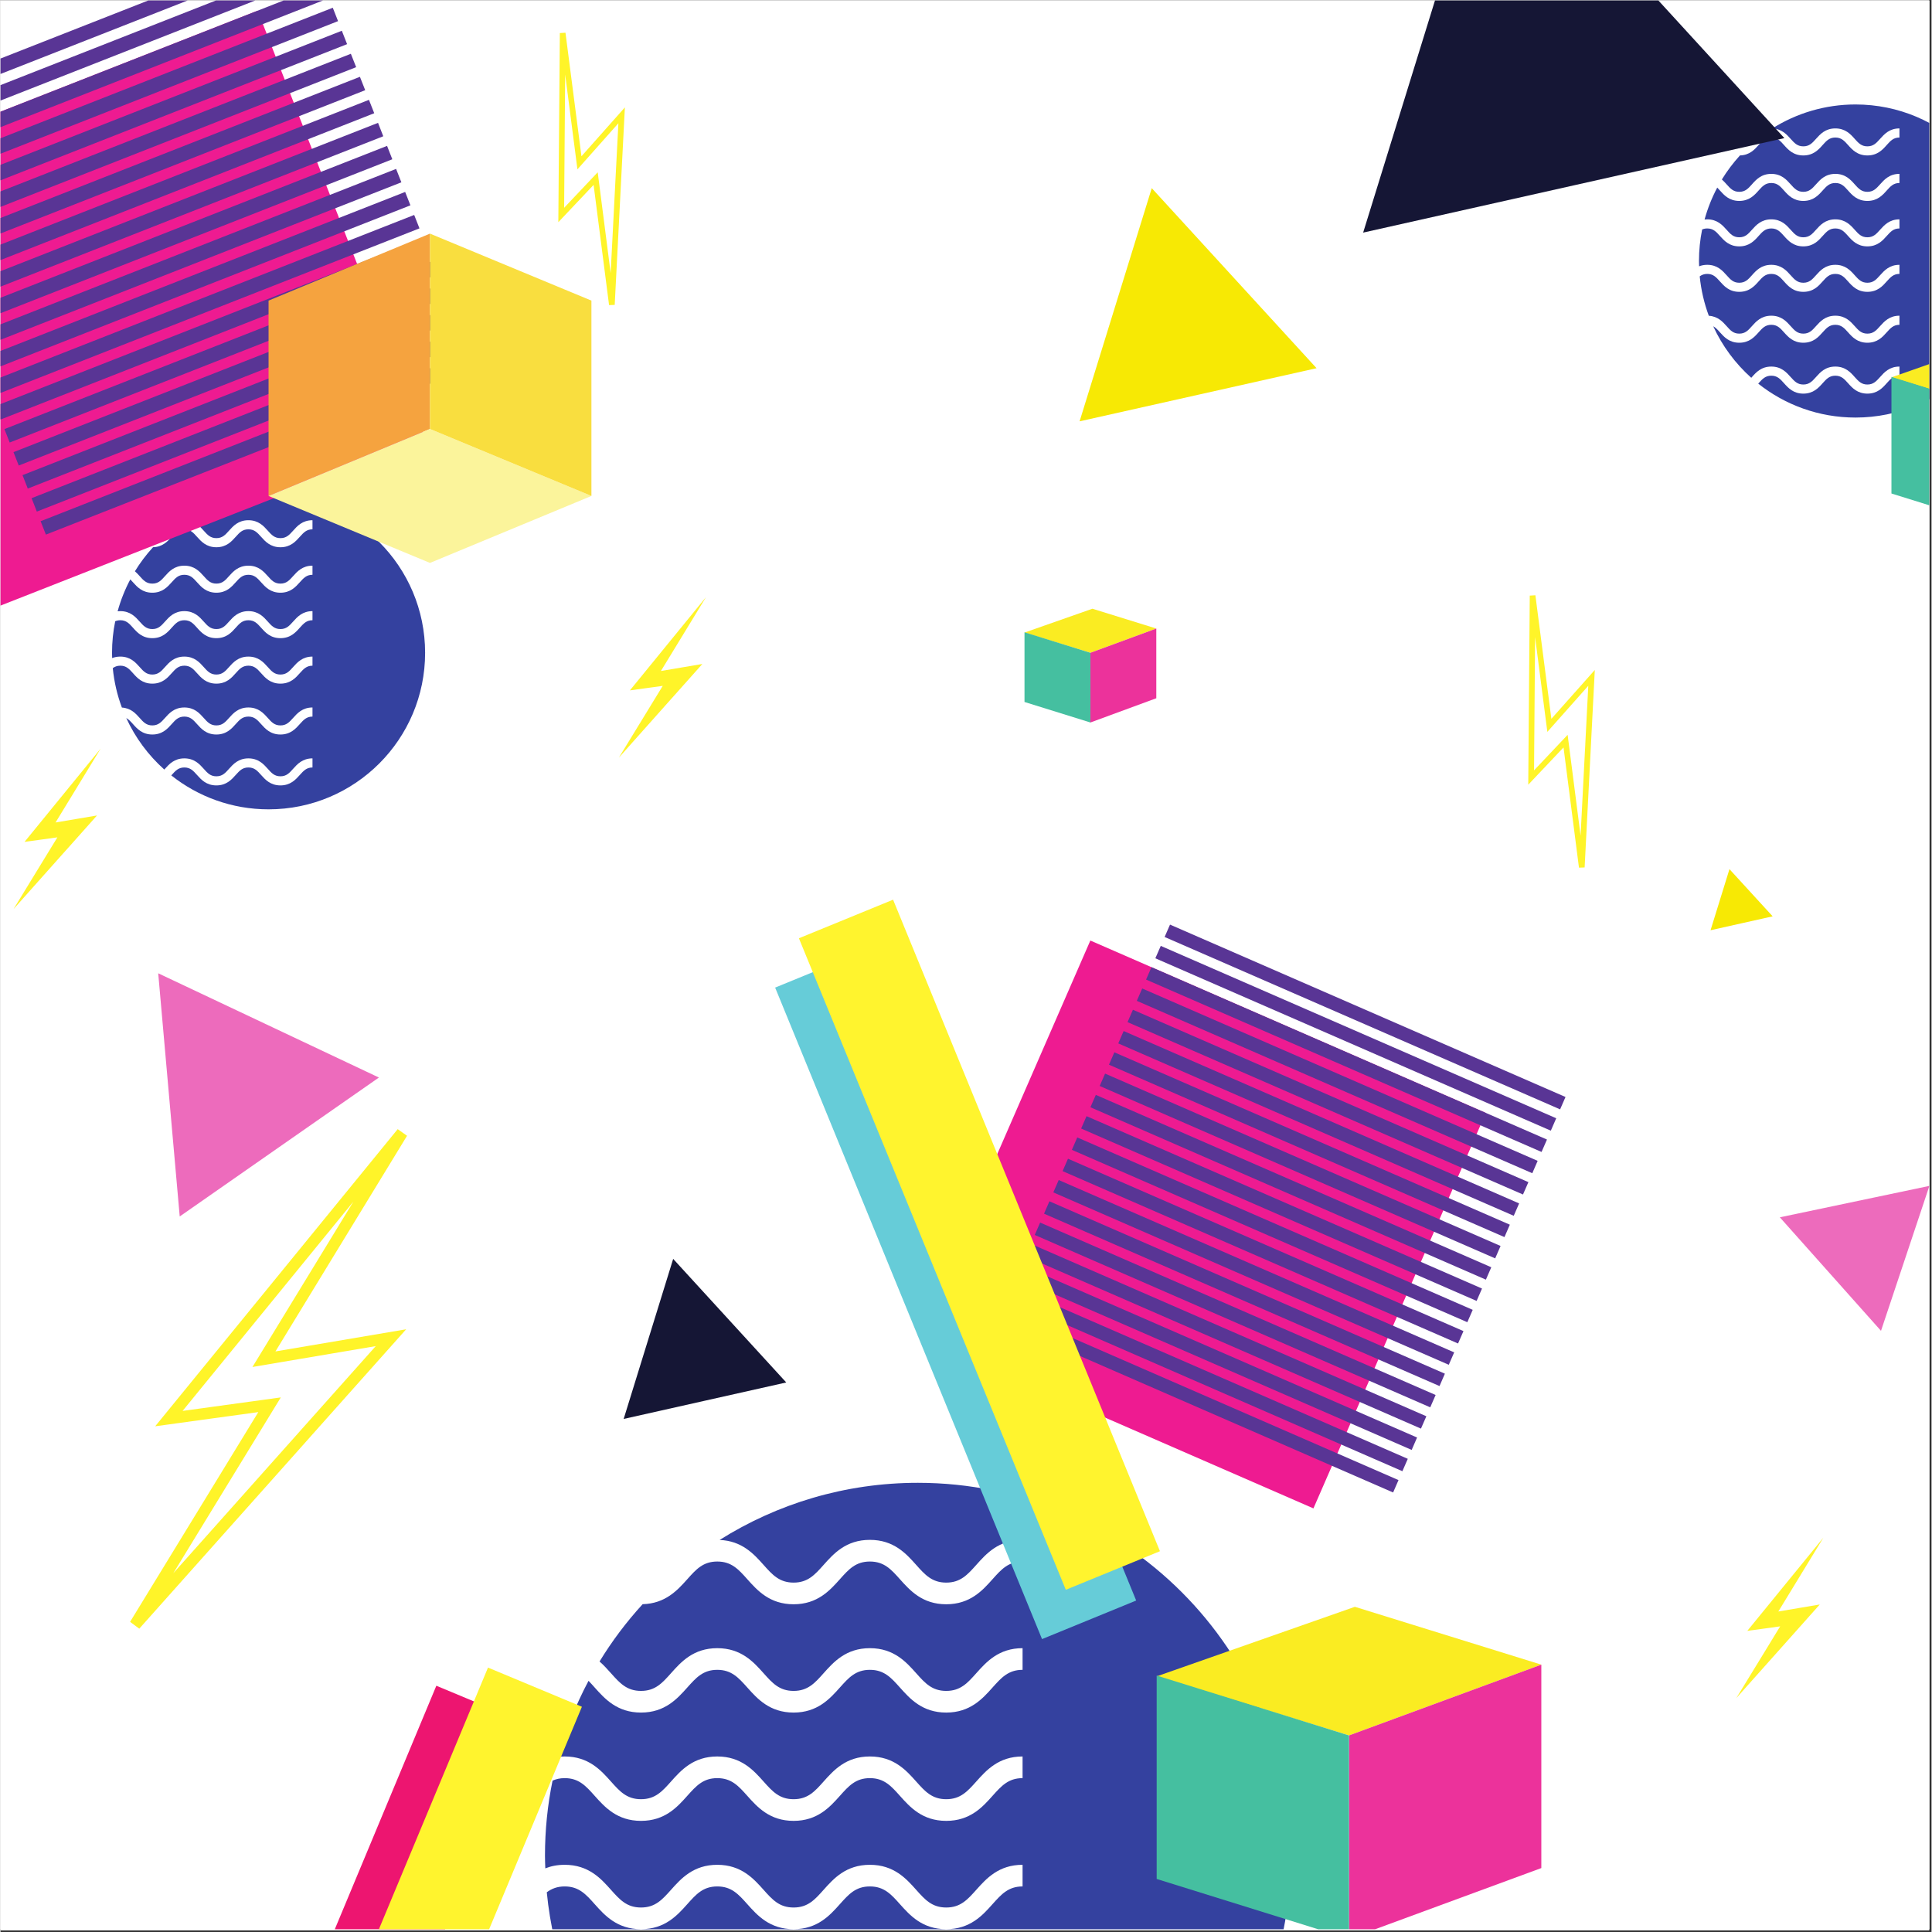 <svg xmlns="http://www.w3.org/2000/svg" xmlns:xlink="http://www.w3.org/1999/xlink" width="1133" zoomAndPan="magnify" viewBox="0 0 850.08 850.5" height="1133" preserveAspectRatio="xMidYMid meet" version="1.0"><rect x="0" y="0" width="850.08" height="850.5" fill="#333333" stroke="none"/><defs><clipPath id="id1"><path d="M 0 0.211 L 849.082 0.211 L 849.082 849.789 L 0 849.789 Z M 0 0.211 " clip-rule="nonzero"/></clipPath><clipPath id="id2"><path d="M 0 0.211 L 849.082 0.211 L 849.082 849.289 L 0 849.289 Z M 0 0.211 " clip-rule="nonzero"/></clipPath><clipPath id="id3"><path d="M 239 652 L 569 652 L 569 849.289 L 239 849.289 Z M 239 652 " clip-rule="nonzero"/></clipPath><clipPath id="id4"><path d="M 747 45 L 849.082 45 L 849.082 184 L 747 184 Z M 747 45 " clip-rule="nonzero"/></clipPath><clipPath id="id5"><path d="M 593 732 L 679 732 L 679 849.289 L 593 849.289 Z M 593 732 " clip-rule="nonzero"/></clipPath><clipPath id="id6"><path d="M 508 737 L 594 737 L 594 849.289 L 508 849.289 Z M 508 737 " clip-rule="nonzero"/></clipPath><clipPath id="id7"><path d="M 832 148 L 849.082 148 L 849.082 182 L 832 182 Z M 832 148 " clip-rule="nonzero"/></clipPath><clipPath id="id8"><path d="M 832 165 L 849.082 165 L 849.082 233 L 832 233 Z M 832 165 " clip-rule="nonzero"/></clipPath><clipPath id="id9"><path d="M 0 0.211 L 83 0.211 L 83 33 L 0 33 Z M 0 0.211 " clip-rule="nonzero"/></clipPath><clipPath id="id10"><path d="M 0 0.211 L 113 0.211 L 113 45 L 0 45 Z M 0 0.211 " clip-rule="nonzero"/></clipPath><clipPath id="id11"><path d="M 0 0.211 L 142 0.211 L 142 56 L 0 56 Z M 0 0.211 " clip-rule="nonzero"/></clipPath><clipPath id="id12"><path d="M 72 742 L 234 742 L 234 849.289 L 72 849.289 Z M 72 742 " clip-rule="nonzero"/></clipPath><clipPath id="id13"><path d="M 95 734 L 256 734 L 256 849.289 L 95 849.289 Z M 95 734 " clip-rule="nonzero"/></clipPath><clipPath id="id14"><path d="M 783 522 L 849.082 522 L 849.082 586 L 783 586 Z M 783 522 " clip-rule="nonzero"/></clipPath><clipPath id="id15"><path d="M 599 0.211 L 786 0.211 L 786 103 L 599 103 Z M 599 0.211 " clip-rule="nonzero"/></clipPath></defs><g clip-path="url(#id1)"><path fill="#ffffff" d="M 0 0.211 L 849.082 0.211 L 849.082 856.777 L 0 856.777 Z M 0 0.211 " fill-opacity="1" fill-rule="nonzero"/></g><g clip-path="url(#id2)"><path fill="#ffffff" d="M 0 0.211 L 849.082 0.211 L 849.082 849.289 L 0 849.289 Z M 0 0.211 " fill-opacity="1" fill-rule="nonzero"/><path fill="#ffffff" d="M 0 0.211 L 849.082 0.211 L 849.082 849.289 L 0 849.289 Z M 0 0.211 " fill-opacity="1" fill-rule="nonzero"/></g><g clip-path="url(#id3)"><path fill="#34419f" d="M 403.871 652.762 C 371.781 652.762 341.871 662 316.578 677.914 C 326.438 678.301 331.68 684.137 335.906 688.875 C 339.801 693.238 342.879 696.691 349.148 696.691 C 355.41 696.691 358.488 693.238 362.375 688.875 C 366.758 683.969 372.195 677.875 382.73 677.875 C 393.266 677.875 398.715 683.969 403.09 688.875 C 406.984 693.238 410.07 696.691 416.332 696.691 C 422.605 696.691 425.68 693.238 429.586 688.875 C 433.961 683.969 439.41 677.875 449.945 677.875 L 449.945 687.41 C 443.684 687.41 440.598 690.855 436.691 695.227 C 432.328 700.121 426.867 706.227 416.332 706.227 C 405.797 706.227 400.359 700.121 395.977 695.227 C 392.078 690.855 388.992 687.41 382.73 687.41 C 376.469 687.41 373.395 690.855 369.496 695.227 C 365.113 700.121 359.676 706.227 349.148 706.227 C 338.617 706.227 333.164 700.121 328.793 695.227 C 324.895 690.855 321.82 687.41 315.547 687.41 C 309.289 687.41 306.223 690.855 302.324 695.227 C 298.039 700.004 292.738 705.918 282.688 706.195 C 275.586 713.949 269.227 722.398 263.719 731.418 C 265.617 733.07 267.23 734.879 268.723 736.551 C 272.621 740.926 275.707 744.367 281.969 744.367 C 288.227 744.367 291.305 740.926 295.203 736.551 C 299.574 731.656 305.016 725.555 315.547 725.555 C 326.082 725.555 331.531 731.656 335.906 736.551 C 339.801 740.926 342.879 744.367 349.148 744.367 C 355.41 744.367 358.488 740.926 362.375 736.551 C 366.758 731.656 372.195 725.555 382.73 725.555 C 393.266 725.555 398.715 731.656 403.09 736.551 C 406.984 740.926 410.07 744.367 416.332 744.367 C 422.605 744.367 425.68 740.926 429.586 736.551 C 433.961 731.656 439.41 725.555 449.945 725.555 L 449.945 735.09 C 443.684 735.09 440.598 738.539 436.691 742.902 C 432.328 747.801 426.867 753.902 416.332 753.902 C 405.797 753.902 400.359 747.801 395.977 742.902 C 392.078 738.539 388.992 735.09 382.73 735.09 C 376.469 735.09 373.395 738.539 369.496 742.902 C 365.113 747.801 359.676 753.902 349.148 753.902 C 338.617 753.902 333.164 747.801 328.793 742.902 C 324.895 738.539 321.82 735.09 315.547 735.09 C 309.289 735.09 306.223 738.539 302.324 742.902 C 297.941 747.801 292.5 753.902 281.969 753.902 C 271.434 753.902 265.992 747.801 261.609 742.902 C 260.672 741.844 259.77 740.844 258.871 739.934 C 253.273 750.461 248.801 761.676 245.574 773.406 C 246.477 773.301 247.395 773.23 248.375 773.23 C 258.91 773.23 264.352 779.332 268.723 784.23 C 272.621 788.602 275.707 792.043 281.969 792.043 C 288.227 792.043 291.305 788.602 295.203 784.23 C 299.574 779.332 305.016 773.23 315.547 773.23 C 326.082 773.23 331.531 779.332 335.906 784.23 C 339.801 788.602 342.879 792.043 349.148 792.043 C 355.41 792.043 358.488 788.602 362.375 784.23 C 366.758 779.332 372.195 773.23 382.73 773.23 C 393.266 773.23 398.715 779.332 403.09 784.23 C 406.984 788.602 410.07 792.043 416.332 792.043 C 422.605 792.043 425.68 788.602 429.586 784.23 C 433.961 779.332 439.41 773.23 449.945 773.23 L 449.945 782.766 C 443.684 782.766 440.598 786.219 436.691 790.59 C 432.328 795.484 426.867 801.578 416.332 801.578 C 405.797 801.578 400.359 795.484 395.977 790.59 C 392.078 786.219 388.992 782.766 382.73 782.766 C 376.469 782.766 373.395 786.219 369.496 790.59 C 365.113 795.484 359.676 801.578 349.148 801.578 C 338.617 801.578 333.164 795.484 328.793 790.59 C 324.895 786.219 321.82 782.766 315.547 782.766 C 309.289 782.766 306.223 786.219 302.324 790.578 C 297.941 795.484 292.5 801.578 281.969 801.578 C 271.434 801.578 265.992 795.484 261.609 790.59 C 257.715 786.219 254.637 782.766 248.375 782.766 C 246.289 782.766 244.566 783.18 243.035 783.863 C 240.84 794.535 239.699 805.605 239.699 816.93 C 239.699 818.801 239.781 820.641 239.84 822.488 C 242.262 821.52 245.07 820.918 248.375 820.918 C 258.91 820.918 264.352 827.012 268.723 831.906 C 272.621 836.277 275.707 839.719 281.969 839.719 C 288.227 839.719 291.305 836.277 295.203 831.906 C 299.574 827.012 305.016 820.918 315.547 820.918 C 326.082 820.918 331.531 827.012 335.906 831.906 C 339.801 836.277 342.879 839.719 349.148 839.719 C 355.41 839.719 358.488 836.277 362.375 831.906 C 366.758 827.012 372.195 820.918 382.73 820.918 C 393.266 820.918 398.715 827.012 403.09 831.906 C 406.984 836.277 410.07 839.719 416.332 839.719 C 422.605 839.719 425.68 836.277 429.586 831.906 C 433.961 827.012 439.41 820.918 449.945 820.918 L 449.945 830.441 C 443.684 830.441 440.598 833.895 436.691 838.266 C 432.328 843.164 426.867 849.258 416.332 849.258 C 405.797 849.258 400.359 843.164 395.977 838.266 C 392.078 833.895 388.992 830.441 382.73 830.441 C 376.469 830.441 373.395 833.895 369.496 838.266 C 365.113 843.164 359.676 849.258 349.148 849.258 C 338.617 849.258 333.164 843.164 328.793 838.266 C 324.895 833.895 321.82 830.441 315.547 830.441 C 309.289 830.441 306.223 833.895 302.324 838.266 C 297.941 843.164 292.5 849.258 281.969 849.258 C 271.434 849.258 265.992 843.164 261.609 838.266 C 257.715 833.895 254.637 830.441 248.375 830.441 C 245.043 830.441 242.617 831.441 240.492 833.016 C 241.895 847.418 245.16 861.266 250.027 874.352 C 259.492 874.945 264.586 880.641 268.723 885.281 C 272.621 889.645 275.707 893.094 281.969 893.094 C 288.227 893.094 291.305 889.645 295.203 885.281 C 299.574 880.383 305.016 874.281 315.547 874.281 C 326.082 874.281 331.531 880.383 335.906 885.281 C 339.801 889.645 342.879 893.094 349.148 893.094 C 355.41 893.094 358.488 889.645 362.375 885.281 C 366.758 880.383 372.195 874.281 382.73 874.281 C 393.266 874.281 398.715 880.383 403.09 885.281 C 406.984 889.645 410.07 893.094 416.332 893.094 C 422.605 893.094 425.68 889.645 429.586 885.281 C 433.961 880.383 439.41 874.281 449.945 874.281 L 449.945 883.816 C 443.684 883.816 440.598 887.27 436.691 891.633 C 432.328 896.539 426.867 902.629 416.332 902.629 C 405.797 902.629 400.359 896.539 395.977 891.633 C 392.078 887.27 388.992 883.816 382.73 883.816 C 376.469 883.816 373.395 887.27 369.496 891.633 C 365.113 896.539 359.676 902.629 349.148 902.629 C 338.617 902.629 333.164 896.539 328.793 891.633 C 324.895 887.27 321.82 883.816 315.547 883.816 C 309.289 883.816 306.223 887.27 302.324 891.633 C 297.941 896.539 292.5 902.629 281.969 902.629 C 271.434 902.629 265.992 896.539 261.609 891.633 C 259.285 889.02 257.227 886.754 254.637 885.34 C 264.133 906.031 277.773 924.402 294.539 939.387 C 294.766 939.129 294.973 938.902 295.203 938.656 C 299.574 933.75 305.016 927.656 315.547 927.656 C 326.082 927.656 331.531 933.75 335.906 938.656 C 339.801 943.016 342.879 946.469 349.148 946.469 C 355.41 946.469 358.488 943.016 362.375 938.656 C 366.758 933.75 372.195 927.656 382.73 927.656 C 393.266 927.656 398.715 933.75 403.09 938.656 C 406.984 943.016 410.07 946.469 416.332 946.469 C 422.605 946.469 425.68 943.016 429.586 938.645 C 433.961 933.75 439.41 927.656 449.945 927.656 L 449.945 937.18 C 443.684 937.18 440.598 940.633 436.691 944.996 C 432.328 949.902 426.867 955.996 416.332 955.996 C 405.797 955.996 400.359 949.902 395.977 944.996 C 392.078 940.633 388.992 937.18 382.73 937.18 C 376.469 937.18 373.395 940.633 369.496 944.996 C 365.113 949.902 359.676 955.996 349.148 955.996 C 338.617 955.996 333.164 949.902 328.793 944.996 C 324.895 940.633 321.82 937.18 315.547 937.18 C 309.289 937.18 306.223 940.633 302.324 944.996 L 301.848 945.52 C 329.871 967.785 365.312 981.109 403.871 981.109 C 494.543 981.109 568.047 907.617 568.047 816.93 C 568.047 726.266 494.543 652.762 403.871 652.762 " fill-opacity="1" fill-rule="nonzero"/></g><g clip-path="url(#id4)"><path fill="#34419f" d="M 816.613 45.988 C 803.148 45.988 790.598 49.875 779.973 56.551 C 784.109 56.711 786.312 59.164 788.086 61.152 C 789.727 62.98 791.023 64.426 793.645 64.426 C 796.273 64.426 797.57 62.98 799.203 61.152 C 801.043 59.094 803.316 56.531 807.738 56.531 C 812.16 56.531 814.457 59.094 816.285 61.152 C 817.926 62.98 819.223 64.426 821.844 64.426 C 824.484 64.426 825.77 62.98 827.414 61.152 C 829.254 59.094 831.539 56.531 835.961 56.531 L 835.961 60.539 C 833.328 60.539 832.031 61.98 830.391 63.812 C 828.562 65.879 826.277 68.43 821.844 68.43 C 817.434 68.43 815.137 65.879 813.309 63.812 C 811.668 61.98 810.371 60.539 807.738 60.539 C 805.117 60.539 803.82 61.98 802.18 63.812 C 800.352 65.879 798.066 68.43 793.645 68.43 C 789.223 68.43 786.938 65.879 785.109 63.812 C 783.465 61.98 782.18 60.539 779.547 60.539 C 776.918 60.539 775.633 61.98 773.988 63.812 C 772.199 65.832 769.965 68.312 765.75 68.422 C 762.773 71.688 760.102 75.227 757.789 79.004 C 758.578 79.707 759.262 80.461 759.895 81.172 C 761.527 82.992 762.812 84.445 765.441 84.445 C 768.074 84.445 769.371 82.992 771.004 81.172 C 772.832 79.105 775.125 76.543 779.547 76.543 C 783.969 76.543 786.254 79.105 788.086 81.172 C 789.727 82.992 791.023 84.445 793.645 84.445 C 796.273 84.445 797.57 82.992 799.203 81.172 C 801.043 79.105 803.316 76.543 807.738 76.543 C 812.16 76.543 814.457 79.105 816.285 81.172 C 817.926 82.992 819.223 84.445 821.844 84.445 C 824.484 84.445 825.77 82.992 827.414 81.172 C 829.254 79.105 831.539 76.543 835.961 76.543 L 835.961 80.559 C 833.328 80.559 832.031 82.004 830.391 83.832 C 828.562 85.891 826.277 88.453 821.844 88.453 C 817.434 88.453 815.137 85.891 813.309 83.832 C 811.668 82.004 810.371 80.559 807.738 80.559 C 805.117 80.559 803.82 82.004 802.18 83.832 C 800.352 85.891 798.066 88.453 793.645 88.453 C 789.223 88.453 786.938 85.891 785.109 83.832 C 783.465 82.004 782.18 80.559 779.547 80.559 C 776.918 80.559 775.633 82.004 773.988 83.832 C 772.16 85.891 769.863 88.453 765.441 88.453 C 761.023 88.453 758.746 85.891 756.906 83.832 C 756.512 83.387 756.137 82.973 755.75 82.586 C 753.406 86.996 751.527 91.715 750.172 96.633 C 750.547 96.594 750.941 96.562 751.348 96.562 C 755.77 96.562 758.055 99.125 759.895 101.172 C 761.527 103.012 762.812 104.457 765.441 104.457 C 768.074 104.457 769.371 103.012 771.004 101.172 C 772.832 99.125 775.125 96.562 779.547 96.562 C 783.969 96.562 786.254 99.125 788.086 101.172 C 789.727 103.012 791.023 104.457 793.645 104.457 C 796.273 104.457 797.57 103.012 799.203 101.172 C 801.043 99.125 803.316 96.562 807.738 96.562 C 812.16 96.562 814.457 99.125 816.285 101.172 C 817.926 103.012 819.223 104.457 821.844 104.457 C 824.484 104.457 825.77 103.012 827.414 101.172 C 829.254 99.125 831.539 96.562 835.961 96.562 L 835.961 100.57 C 833.328 100.57 832.031 102.012 830.391 103.844 C 828.562 105.902 826.277 108.461 821.844 108.461 C 817.434 108.461 815.137 105.902 813.309 103.844 C 811.668 102.012 810.371 100.57 807.738 100.57 C 805.117 100.57 803.82 102.012 802.18 103.844 C 800.352 105.902 798.066 108.461 793.645 108.461 C 789.223 108.461 786.938 105.902 785.109 103.844 C 783.465 102.012 782.18 100.57 779.547 100.57 C 776.918 100.57 775.633 102.012 773.988 103.844 C 772.16 105.902 769.863 108.461 765.441 108.461 C 761.023 108.461 758.746 105.902 756.906 103.844 C 755.273 102.012 753.98 100.57 751.348 100.57 C 750.469 100.57 749.754 100.738 749.102 101.023 C 748.191 105.504 747.707 110.145 747.707 114.91 C 747.707 115.691 747.738 116.465 747.766 117.234 C 748.785 116.832 749.965 116.574 751.348 116.574 C 755.77 116.574 758.055 119.137 759.895 121.191 C 761.527 123.023 762.812 124.469 765.441 124.469 C 768.074 124.469 769.371 123.023 771.004 121.191 C 772.832 119.137 775.125 116.574 779.547 116.574 C 783.969 116.574 786.254 119.137 788.086 121.191 C 789.727 123.023 791.023 124.469 793.645 124.469 C 796.273 124.469 797.57 123.023 799.203 121.191 C 801.043 119.137 803.316 116.574 807.738 116.574 C 812.16 116.574 814.457 119.137 816.285 121.191 C 817.926 123.023 819.223 124.469 821.844 124.469 C 824.484 124.469 825.77 123.023 827.414 121.191 C 829.254 119.137 831.539 116.574 835.961 116.574 L 835.961 120.578 C 833.328 120.578 832.031 122.023 830.391 123.855 C 828.562 125.922 826.277 128.473 821.844 128.473 C 817.434 128.473 815.137 125.922 813.309 123.855 C 811.668 122.023 810.371 120.578 807.738 120.578 C 805.117 120.578 803.82 122.023 802.18 123.855 C 800.352 125.922 798.066 128.473 793.645 128.473 C 789.223 128.473 786.938 125.922 785.109 123.855 C 783.465 122.023 782.18 120.578 779.547 120.578 C 776.918 120.578 775.633 122.023 773.988 123.855 C 772.16 125.922 769.863 128.473 765.441 128.473 C 761.023 128.473 758.746 125.922 756.906 123.855 C 755.273 122.023 753.98 120.578 751.348 120.578 C 749.953 120.578 748.934 120.996 748.035 121.656 C 748.629 127.703 750.004 133.52 752.039 139.008 C 756.016 139.254 758.152 141.648 759.895 143.586 C 761.527 145.426 762.812 146.871 765.441 146.871 C 768.074 146.871 769.371 145.426 771.004 143.586 C 772.832 141.539 775.125 138.977 779.547 138.977 C 783.969 138.977 786.254 141.539 788.086 143.586 C 789.727 145.426 791.023 146.871 793.645 146.871 C 796.273 146.871 797.57 145.426 799.203 143.586 C 801.043 141.539 803.316 138.977 807.738 138.977 C 812.16 138.977 814.457 141.539 816.285 143.586 C 817.926 145.426 819.223 146.871 821.844 146.871 C 824.484 146.871 825.77 145.426 827.414 143.586 C 829.254 141.539 831.539 138.977 835.961 138.977 L 835.961 142.984 C 833.328 142.984 832.031 144.43 830.391 146.258 C 828.562 148.316 826.277 150.879 821.844 150.879 C 817.434 150.879 815.137 148.316 813.309 146.258 C 811.668 144.43 810.371 142.984 807.738 142.984 C 805.117 142.984 803.82 144.43 802.18 146.258 C 800.352 148.316 798.066 150.879 793.645 150.879 C 789.223 150.879 786.938 148.316 785.109 146.258 C 783.465 144.43 782.18 142.984 779.547 142.984 C 776.918 142.984 775.633 144.43 773.988 146.258 C 772.16 148.316 769.863 150.879 765.441 150.879 C 761.023 150.879 758.746 148.316 756.906 146.258 C 755.926 145.16 755.066 144.211 753.98 143.625 C 757.965 152.301 763.691 160.008 770.727 166.309 L 771.004 166 C 772.832 163.934 775.125 161.371 779.547 161.371 C 783.969 161.371 786.254 163.934 788.086 166 C 789.727 167.82 791.023 169.273 793.645 169.273 C 796.273 169.273 797.57 167.82 799.203 166 C 801.043 163.934 803.316 161.371 807.738 161.371 C 812.16 161.371 814.457 163.934 816.285 166 C 817.926 167.82 819.223 169.273 821.844 169.273 C 824.484 169.273 825.77 167.82 827.414 165.992 C 829.254 163.934 831.539 161.371 835.961 161.371 L 835.961 165.387 C 833.328 165.387 832.031 166.832 830.391 168.66 C 828.562 170.719 826.277 173.281 821.844 173.281 C 817.434 173.281 815.137 170.719 813.309 168.66 C 811.668 166.832 810.371 165.387 807.738 165.387 C 805.117 165.387 803.82 166.832 802.18 168.66 C 800.352 170.719 798.066 173.281 793.645 173.281 C 789.223 173.281 786.938 170.719 785.109 168.66 C 783.465 166.832 782.18 165.387 779.547 165.387 C 776.918 165.387 775.633 166.832 773.988 168.66 L 773.793 168.879 C 785.551 178.227 800.43 183.816 816.613 183.816 C 854.676 183.816 885.527 152.965 885.527 114.91 C 885.527 76.848 854.676 45.988 816.613 45.988 " fill-opacity="1" fill-rule="nonzero"/></g><path fill="#34419f" d="M 118.016 218.465 C 104.543 218.465 91.992 222.344 81.379 229.02 C 85.512 229.188 87.719 231.641 89.488 233.629 C 91.121 235.449 92.418 236.902 95.039 236.902 C 97.68 236.902 98.965 235.449 100.598 233.629 C 102.438 231.562 104.723 229.012 109.145 229.012 C 113.562 229.012 115.848 231.562 117.688 233.629 C 119.32 235.449 120.617 236.902 123.246 236.902 C 125.879 236.902 127.164 235.449 128.809 233.629 C 130.648 231.562 132.934 229.012 137.352 229.012 L 137.352 233.016 C 134.723 233.016 133.438 234.461 131.793 236.289 C 129.953 238.348 127.668 240.91 123.246 240.91 C 118.828 240.91 116.543 238.348 114.703 236.289 C 113.07 234.461 111.773 233.016 109.145 233.016 C 106.512 233.016 105.215 234.461 103.582 236.289 C 101.742 238.348 99.469 240.91 95.039 240.91 C 90.617 240.91 88.34 238.348 86.5 236.289 C 84.867 234.461 83.574 233.016 80.941 233.016 C 78.312 233.016 77.023 234.461 75.395 236.289 C 73.594 238.297 71.367 240.781 67.152 240.898 C 64.168 244.152 61.496 247.695 59.18 251.484 C 59.98 252.176 60.664 252.938 61.289 253.629 C 62.918 255.469 64.215 256.914 66.848 256.914 C 69.477 256.914 70.773 255.469 72.406 253.629 C 74.234 251.582 76.52 249.02 80.941 249.02 C 85.363 249.02 87.648 251.582 89.488 253.629 C 91.121 255.469 92.418 256.914 95.039 256.914 C 97.68 256.914 98.965 255.469 100.598 253.629 C 102.438 251.582 104.723 249.02 109.145 249.02 C 113.562 249.02 115.848 251.582 117.688 253.629 C 119.32 255.469 120.617 256.914 123.246 256.914 C 125.879 256.914 127.164 255.469 128.809 253.629 C 130.648 251.582 132.934 249.02 137.352 249.02 L 137.352 253.027 C 134.723 253.027 133.438 254.473 131.793 256.301 C 129.953 258.359 127.668 260.922 123.246 260.922 C 118.828 260.922 116.543 258.359 114.703 256.301 C 113.07 254.473 111.773 253.027 109.145 253.027 C 106.512 253.027 105.215 254.473 103.582 256.301 C 101.742 258.359 99.469 260.922 95.039 260.922 C 90.617 260.922 88.34 258.359 86.5 256.301 C 84.867 254.473 83.574 253.027 80.941 253.027 C 78.312 253.027 77.023 254.473 75.395 256.301 C 73.555 258.359 71.27 260.922 66.848 260.922 C 62.426 260.922 60.141 258.359 58.309 256.301 C 57.906 255.867 57.527 255.441 57.152 255.055 C 54.801 259.477 52.93 264.176 51.574 269.102 C 51.949 269.062 52.336 269.031 52.75 269.031 C 57.172 269.031 59.449 271.594 61.289 273.648 C 62.918 275.48 64.215 276.926 66.848 276.926 C 69.477 276.926 70.773 275.48 72.406 273.648 C 74.234 271.594 76.52 269.031 80.941 269.031 C 85.363 269.031 87.648 271.594 89.488 273.648 C 91.121 275.48 92.418 276.926 95.039 276.926 C 97.68 276.926 98.965 275.48 100.598 273.648 C 102.438 271.594 104.723 269.031 109.145 269.031 C 113.562 269.031 115.848 271.594 117.688 273.648 C 119.32 275.48 120.617 276.926 123.246 276.926 C 125.879 276.926 127.164 275.48 128.809 273.648 C 130.648 271.594 132.934 269.031 137.352 269.031 L 137.352 273.039 C 134.723 273.039 133.438 274.48 131.793 276.312 C 129.953 278.379 127.668 280.93 123.246 280.93 C 118.828 280.93 116.543 278.379 114.703 276.312 C 113.07 274.48 111.773 273.039 109.145 273.039 C 106.512 273.039 105.215 274.48 103.582 276.312 C 101.742 278.379 99.469 280.93 95.039 280.93 C 90.617 280.93 88.34 278.379 86.5 276.312 C 84.867 274.48 83.574 273.039 80.941 273.039 C 78.312 273.039 77.023 274.48 75.395 276.312 C 73.555 278.379 71.27 280.93 66.848 280.93 C 62.426 280.93 60.141 278.379 58.309 276.312 C 56.668 274.48 55.371 273.039 52.75 273.039 C 51.871 273.039 51.148 273.215 50.508 273.492 C 49.586 277.973 49.109 282.621 49.109 287.379 C 49.109 288.16 49.141 288.934 49.16 289.703 C 50.188 289.297 51.355 289.043 52.75 289.043 C 57.172 289.043 59.449 291.602 61.289 293.66 C 62.918 295.492 64.215 296.945 66.848 296.945 C 69.477 296.945 70.773 295.492 72.406 293.66 C 74.234 291.602 76.52 289.043 80.941 289.043 C 85.363 289.043 87.648 291.602 89.488 293.66 C 91.121 295.492 92.418 296.945 95.039 296.945 C 97.68 296.945 98.965 295.492 100.598 293.66 C 102.438 291.602 104.723 289.043 109.145 289.043 C 113.562 289.043 115.848 291.602 117.688 293.66 C 119.32 295.492 120.617 296.945 123.246 296.945 C 125.879 296.945 127.164 295.492 128.809 293.66 C 130.648 291.602 132.934 289.043 137.352 289.043 L 137.352 293.047 C 134.723 293.047 133.438 294.5 131.793 296.32 C 129.953 298.391 127.668 300.949 123.246 300.949 C 118.828 300.949 116.543 298.391 114.703 296.32 C 113.07 294.5 111.773 293.047 109.145 293.047 C 106.512 293.047 105.215 294.5 103.582 296.32 C 101.742 298.391 99.469 300.949 95.039 300.949 C 90.617 300.949 88.34 298.391 86.5 296.32 C 84.867 294.5 83.574 293.047 80.941 293.047 C 78.312 293.047 77.023 294.5 75.395 296.32 C 73.555 298.391 71.27 300.949 66.848 300.949 C 62.426 300.949 60.141 298.391 58.309 296.32 C 56.668 294.5 55.371 293.047 52.75 293.047 C 51.348 293.047 50.328 293.473 49.438 294.125 C 50.031 300.18 51.395 305.984 53.445 311.477 C 57.41 311.723 59.559 314.117 61.289 316.066 C 62.918 317.895 64.215 319.34 66.848 319.34 C 69.477 319.34 70.773 317.895 72.406 316.066 C 74.234 314.008 76.52 311.445 80.941 311.445 C 85.363 311.445 87.648 314.008 89.488 316.066 C 91.121 317.895 92.418 319.34 95.039 319.34 C 97.68 319.34 98.965 317.895 100.598 316.066 C 102.438 314.008 104.723 311.445 109.145 311.445 C 113.562 311.445 115.848 314.008 117.688 316.066 C 119.32 317.895 120.617 319.34 123.246 319.34 C 125.879 319.34 127.164 317.895 128.809 316.066 C 130.648 314.008 132.934 311.445 137.352 311.445 L 137.352 315.453 C 134.723 315.453 133.438 316.895 131.793 318.727 C 129.953 320.793 127.668 323.344 123.246 323.344 C 118.828 323.344 116.543 320.793 114.703 318.727 C 113.07 316.895 111.773 315.453 109.145 315.453 C 106.512 315.453 105.215 316.895 103.582 318.727 C 101.742 320.793 99.469 323.344 95.039 323.344 C 90.617 323.344 88.34 320.793 86.5 318.727 C 84.867 316.895 83.574 315.453 80.941 315.453 C 78.312 315.453 77.023 316.895 75.395 318.727 C 73.555 320.793 71.27 323.344 66.848 323.344 C 62.426 323.344 60.141 320.793 58.309 318.727 C 57.332 317.637 56.461 316.688 55.371 316.086 C 59.359 324.781 65.086 332.484 72.117 338.766 L 72.406 338.461 C 74.234 336.41 76.52 333.852 80.941 333.852 C 85.363 333.852 87.648 336.41 89.488 338.461 C 91.121 340.301 92.418 341.742 95.039 341.742 C 97.68 341.742 98.965 340.301 100.598 338.461 C 102.438 336.41 104.723 333.852 109.145 333.852 C 113.562 333.852 115.848 336.41 117.688 338.461 C 119.32 340.301 120.617 341.742 123.246 341.742 C 125.879 341.742 127.164 340.301 128.809 338.461 C 130.648 336.41 132.934 333.852 137.352 333.852 L 137.352 337.855 C 134.723 337.855 133.438 339.301 131.793 341.129 C 129.953 343.188 127.668 345.75 123.246 345.75 C 118.828 345.75 116.543 343.188 114.703 341.129 C 113.07 339.301 111.773 337.855 109.145 337.855 C 106.512 337.855 105.215 339.301 103.582 341.129 C 101.742 343.188 99.469 345.75 95.039 345.75 C 90.617 345.75 88.34 343.188 86.5 341.129 C 84.867 339.301 83.574 337.855 80.941 337.855 C 78.312 337.855 77.023 339.301 75.395 341.129 L 75.195 341.348 C 86.957 350.684 101.832 356.285 118.016 356.285 C 156.078 356.285 186.93 325.441 186.93 287.379 C 186.93 249.316 156.078 218.465 118.016 218.465 " fill-opacity="1" fill-rule="nonzero"/><path fill="#faec22" d="M 678.309 732.805 L 593.648 763.973 L 508.977 737.957 L 596.23 707.344 L 678.309 732.805 " fill-opacity="1" fill-rule="nonzero"/><g clip-path="url(#id5)"><path fill="#ec329b" d="M 678.309 822.352 L 593.648 853.52 L 593.648 763.973 L 678.309 732.805 L 678.309 822.352 " fill-opacity="1" fill-rule="nonzero"/></g><g clip-path="url(#id6)"><path fill="#45bfa0" d="M 508.977 827.148 L 593.648 853.52 L 593.648 763.973 L 508.977 737.602 L 508.977 827.148 " fill-opacity="1" fill-rule="nonzero"/></g><g clip-path="url(#id7)"><path fill="#faec22" d="M 929.504 163.164 L 880.977 181.027 L 832.438 166.121 L 882.449 148.562 L 929.504 163.164 " fill-opacity="1" fill-rule="nonzero"/></g><g clip-path="url(#id8)"><path fill="#45bfa0" d="M 832.438 217.25 L 880.977 232.363 L 880.977 181.027 L 832.438 165.914 L 832.438 217.25 " fill-opacity="1" fill-rule="nonzero"/></g><path fill="#faec22" d="M 508.816 276.695 L 479.805 287.371 L 450.793 278.469 L 480.688 267.973 L 508.816 276.695 " fill-opacity="1" fill-rule="nonzero"/><path fill="#ec329b" d="M 508.816 307.379 L 479.805 318.055 L 479.805 287.371 L 508.816 276.695 L 508.816 307.379 " fill-opacity="1" fill-rule="nonzero"/><path fill="#45bfa0" d="M 450.793 309.023 L 479.805 318.055 L 479.805 287.371 L 450.793 278.348 L 450.793 309.023 " fill-opacity="1" fill-rule="nonzero"/><path fill="#ee1b91" d="M 577.988 664.02 L 403.891 588.141 L 479.777 414.039 L 653.879 489.93 L 577.988 664.02 " fill-opacity="1" fill-rule="nonzero"/><path fill="#593595" d="M 686.578 488.363 L 512.477 412.477 L 514.852 407.027 L 688.953 482.914 L 686.578 488.363 " fill-opacity="1" fill-rule="nonzero"/><path fill="#593595" d="M 682.492 497.742 L 508.395 421.855 L 510.777 416.395 L 684.867 492.281 L 682.492 497.742 " fill-opacity="1" fill-rule="nonzero"/><path fill="#593595" d="M 678.406 507.109 L 504.309 431.223 L 506.691 425.773 L 680.793 501.648 L 678.406 507.109 " fill-opacity="1" fill-rule="nonzero"/><path fill="#593595" d="M 674.332 516.477 L 500.234 440.59 L 502.605 435.141 L 676.695 511.027 L 674.332 516.477 " fill-opacity="1" fill-rule="nonzero"/><path fill="#593595" d="M 670.238 525.844 L 496.148 449.957 L 498.52 444.508 L 672.621 520.395 L 670.238 525.844 " fill-opacity="1" fill-rule="nonzero"/><path fill="#593595" d="M 666.164 535.211 L 492.062 459.324 L 494.438 453.875 L 668.535 529.762 L 666.164 535.211 " fill-opacity="1" fill-rule="nonzero"/><path fill="#593595" d="M 662.078 544.59 L 487.977 468.699 L 490.352 463.242 L 664.449 539.129 L 662.078 544.59 " fill-opacity="1" fill-rule="nonzero"/><path fill="#593595" d="M 657.992 553.957 L 483.891 478.066 L 486.266 472.617 L 660.367 548.496 L 657.992 553.957 " fill-opacity="1" fill-rule="nonzero"/><path fill="#593595" d="M 653.906 563.324 L 479.805 487.434 L 482.191 481.984 L 656.281 557.871 L 653.906 563.324 " fill-opacity="1" fill-rule="nonzero"/><path fill="#593595" d="M 649.82 572.691 L 475.723 496.801 L 478.105 491.352 L 652.195 567.238 L 649.82 572.691 " fill-opacity="1" fill-rule="nonzero"/><path fill="#593595" d="M 645.734 582.059 L 471.645 506.18 L 474.02 500.719 L 648.109 576.617 L 645.734 582.059 " fill-opacity="1" fill-rule="nonzero"/><path fill="#593595" d="M 641.652 591.434 L 467.562 515.547 L 469.934 510.086 L 644.035 585.973 L 641.652 591.434 " fill-opacity="1" fill-rule="nonzero"/><path fill="#593595" d="M 637.566 600.801 L 463.477 524.914 L 465.852 519.465 L 639.949 595.34 L 637.566 600.801 " fill-opacity="1" fill-rule="nonzero"/><path fill="#593595" d="M 633.492 610.168 L 459.391 534.281 L 461.766 528.832 L 635.855 604.719 L 633.492 610.168 " fill-opacity="1" fill-rule="nonzero"/><path fill="#593595" d="M 629.406 619.535 L 455.305 543.648 L 457.68 538.199 L 631.781 614.098 L 629.406 619.535 " fill-opacity="1" fill-rule="nonzero"/><path fill="#593595" d="M 625.32 628.902 L 451.219 553.027 L 453.594 547.566 L 627.695 623.465 L 625.32 628.902 " fill-opacity="1" fill-rule="nonzero"/><path fill="#593595" d="M 621.234 638.281 L 447.137 562.395 L 449.52 556.934 L 623.609 632.82 L 621.234 638.281 " fill-opacity="1" fill-rule="nonzero"/><path fill="#593595" d="M 617.148 647.648 L 443.059 571.762 L 445.422 566.309 L 619.523 642.199 L 617.148 647.648 " fill-opacity="1" fill-rule="nonzero"/><path fill="#593595" d="M 613.066 657.016 L 438.973 581.129 L 441.34 575.676 L 615.438 651.566 L 613.066 657.016 " fill-opacity="1" fill-rule="nonzero"/><path fill="#ee1b91" d="M 0 266.598 L 187.188 193.055 L 113.199 4.699 L 0 49.172 L 0 266.598 " fill-opacity="1" fill-rule="nonzero"/><g clip-path="url(#id9)"><path fill="#593595" d="M 65.055 0.211 L 0 25.77 L 0 32.566 L 82.387 0.211 L 65.055 0.211 " fill-opacity="1" fill-rule="nonzero"/></g><g clip-path="url(#id10)"><path fill="#593595" d="M 94.84 0.211 L 0 37.473 L 0 44.266 L 112.16 0.211 L 94.84 0.211 " fill-opacity="1" fill-rule="nonzero"/></g><g clip-path="url(#id11)"><path fill="#593595" d="M 124.633 0.211 L 0 49.172 L 0 55.977 L 141.961 0.211 L 124.633 0.211 " fill-opacity="1" fill-rule="nonzero"/></g><path fill="#593595" d="M 0 67.68 L 148.609 9.301 L 146.285 3.406 L 0 60.863 L 0 67.68 " fill-opacity="1" fill-rule="nonzero"/><path fill="#593595" d="M 0 79.383 L 152.586 19.438 L 150.273 13.535 L 0 72.566 L 0 79.383 " fill-opacity="1" fill-rule="nonzero"/><path fill="#593595" d="M 0 91.082 L 156.574 29.566 L 154.246 23.672 L 0 84.27 L 0 91.082 " fill-opacity="1" fill-rule="nonzero"/><path fill="#593595" d="M 0 102.785 L 160.559 39.707 L 158.234 33.812 L 0 95.969 L 0 102.785 " fill-opacity="1" fill-rule="nonzero"/><path fill="#593595" d="M 0 114.488 L 164.535 49.844 L 162.211 43.949 L 0 107.68 L 0 114.488 " fill-opacity="1" fill-rule="nonzero"/><path fill="#593595" d="M 0 126.188 L 168.512 59.984 L 166.207 54.078 L 0 119.383 L 0 126.188 " fill-opacity="1" fill-rule="nonzero"/><path fill="#593595" d="M 0 137.879 L 172.496 70.113 L 170.184 64.219 L 0 131.086 L 0 137.879 " fill-opacity="1" fill-rule="nonzero"/><path fill="#593595" d="M 0 149.582 L 176.484 80.254 L 174.16 74.355 L 0 142.785 L 0 149.582 " fill-opacity="1" fill-rule="nonzero"/><path fill="#593595" d="M 0 161.281 L 180.469 90.391 L 178.145 84.496 L 0 154.488 L 0 161.281 " fill-opacity="1" fill-rule="nonzero"/><path fill="#593595" d="M 0 172.984 L 184.445 100.531 L 182.121 94.625 L 0 166.188 L 0 172.984 " fill-opacity="1" fill-rule="nonzero"/><path fill="#593595" d="M 186.109 104.762 L 0 177.883 L 0 184.469 L 0.078 184.668 L 188.422 110.66 L 186.109 104.762 " fill-opacity="1" fill-rule="nonzero"/><path fill="#593595" d="M 192.41 120.797 L 4.055 194.805 L 1.742 188.898 L 190.094 114.91 L 192.41 120.797 " fill-opacity="1" fill-rule="nonzero"/><path fill="#593595" d="M 196.387 130.945 L 8.043 204.934 L 5.727 199.039 L 194.07 125.051 L 196.387 130.945 " fill-opacity="1" fill-rule="nonzero"/><path fill="#593595" d="M 200.383 141.074 L 12.02 215.074 L 9.703 209.168 L 198.059 135.18 L 200.383 141.074 " fill-opacity="1" fill-rule="nonzero"/><path fill="#593595" d="M 204.359 151.215 L 16.004 225.211 L 13.691 219.305 L 202.043 145.316 L 204.359 151.215 " fill-opacity="1" fill-rule="nonzero"/><path fill="#593595" d="M 208.344 161.352 L 19.992 235.34 L 17.668 229.445 L 206.02 155.457 L 208.344 161.352 " fill-opacity="1" fill-rule="nonzero"/><path fill="#f5a33f" d="M 189.074 102.844 L 118.016 132.332 L 118.016 218.328 L 189.074 188.84 L 189.074 102.844 " fill-opacity="1" fill-rule="nonzero"/><path fill="#fbf49b" d="M 189.074 188.84 L 118.016 218.328 L 189.074 247.805 L 260.145 218.328 L 189.074 188.84 " fill-opacity="1" fill-rule="nonzero"/><path fill="#f9de3f" d="M 189.074 102.844 L 260.145 132.332 L 260.145 218.328 L 189.074 188.84 L 189.074 102.844 " fill-opacity="1" fill-rule="nonzero"/><path fill="#66ccd8" d="M 499.957 704.582 L 458.512 721.559 L 341.02 434.754 L 382.465 417.77 L 499.957 704.582 " fill-opacity="1" fill-rule="nonzero"/><path fill="#fff42e" d="M 510.422 682.871 L 468.977 699.855 L 351.484 413.043 L 392.941 396.059 L 510.422 682.871 " fill-opacity="1" fill-rule="nonzero"/><g clip-path="url(#id12)"><path fill="#ed1570" d="M 113.93 1045.406 L 72.594 1028.152 L 191.875 742.09 L 233.211 759.324 L 113.93 1045.406 " fill-opacity="1" fill-rule="nonzero"/></g><g clip-path="url(#id13)"><path fill="#fff42e" d="M 136.672 1037.41 L 95.336 1020.172 L 214.617 734.098 L 255.953 751.34 L 136.672 1037.41 " fill-opacity="1" fill-rule="nonzero"/></g><path fill="#fff429" d="M 176.82 498.672 L 174.652 497.348 L 116.641 592.414 L 110.922 601.77 L 165.207 592.582 L 131.496 630.387 L 131.496 630.398 L 125.188 637.469 L 76.074 692.566 L 104.73 645.699 L 104.781 645.59 L 102.516 644.461 L 104.684 645.777 L 123.406 615.164 L 93.02 619.34 L 80.172 621.109 L 178.777 500.266 L 176.82 498.672 L 174.652 497.348 L 176.82 498.672 L 174.863 497.07 L 68.102 627.875 L 93.711 624.352 L 113.504 621.633 L 100.301 643.227 L 100.301 643.234 L 57.055 713.961 L 61.102 716.969 L 128.977 640.844 L 136.562 632.324 L 136.562 632.316 L 178.59 585.172 L 115.551 595.855 L 115.977 598.359 L 118.145 599.676 L 120.965 595.055 L 178.977 499.988 L 174.863 497.07 L 176.82 498.672 " fill-opacity="1" fill-rule="nonzero"/><path fill="#fff429" d="M 310.582 262.859 L 291.652 293.879 L 290.73 295.383 L 308.98 292.297 L 296.625 306.152 L 294.352 308.695 L 272.215 333.543 L 286.34 310.438 L 291.543 301.93 L 283.352 303.059 L 277.082 303.918 L 310.582 262.859 " fill-opacity="1" fill-rule="nonzero"/><path fill="#fff429" d="M 802.488 676.887 L 783.562 707.906 L 782.633 709.41 L 800.883 706.324 L 788.531 720.184 L 786.266 722.723 L 764.117 747.57 L 778.254 724.465 L 783.445 715.949 L 775.254 717.086 L 768.984 717.938 L 802.488 676.887 " fill-opacity="1" fill-rule="nonzero"/><path fill="#fff429" d="M 44.098 329.547 L 25.164 360.566 L 24.242 362.07 L 42.492 358.984 L 30.141 372.844 L 27.863 375.383 L 5.727 400.23 L 19.852 377.125 L 25.055 368.617 L 16.863 369.746 L 10.594 370.605 L 44.098 329.547 " fill-opacity="1" fill-rule="nonzero"/><path fill="#fff429" d="M 674.461 262.207 L 673.227 262.363 L 680.266 316.828 L 680.613 319.477 L 680.961 322.188 L 698.98 301.902 L 697.656 327.676 L 697.668 327.676 L 697.457 331.504 L 695.59 367.867 L 692.148 341.043 L 689.891 323.484 L 679.496 334.473 L 675.105 339.121 L 675.707 262.215 L 674.461 262.207 L 673.227 262.363 L 674.461 262.207 L 673.215 262.195 L 672.551 345.441 L 681.316 336.184 L 688.082 329.031 L 689.664 341.359 L 694.879 381.961 L 697.371 381.863 L 699.961 331.633 L 700.289 325.184 L 701.852 294.926 L 680.91 318.488 L 681.852 319.32 L 683.086 319.152 L 682.742 316.512 L 675.699 262.047 L 673.215 262.195 L 674.461 262.207 " fill-opacity="1" fill-rule="nonzero"/><path fill="#fff429" d="M 247.484 14.562 L 246.25 14.723 L 253.293 69.191 L 253.629 71.836 L 253.984 74.555 L 272.016 54.258 L 270.68 80.043 L 270.484 83.863 L 268.613 120.215 L 265.172 93.398 L 263.934 93.555 L 265.18 93.555 L 265.18 93.477 L 262.914 75.84 L 252.52 86.828 L 248.129 91.48 L 248.73 14.574 L 247.484 14.562 L 246.25 14.723 L 247.484 14.562 L 246.238 14.551 L 245.574 97.809 L 254.34 88.551 L 261.105 81.391 L 262.688 93.715 L 263.934 93.555 L 262.68 93.555 L 262.68 93.637 L 267.91 134.32 L 270.395 134.219 L 272.984 83.992 L 273.312 77.543 L 274.875 47.273 L 253.934 70.844 L 254.875 71.676 L 256.109 71.52 L 255.766 68.867 L 248.723 14.406 L 246.238 14.551 L 247.484 14.562 " fill-opacity="1" fill-rule="nonzero"/><g clip-path="url(#id14)"><path fill="#ed6bbc" d="M 849.145 522.047 L 783.309 535.883 L 827.84 585.855 L 849.145 522.047 " fill-opacity="1" fill-rule="nonzero"/></g><path fill="#f7e904" d="M 506.809 82.832 L 475.047 185.477 L 527.207 173.785 L 579.363 162.086 L 506.809 82.832 " fill-opacity="1" fill-rule="nonzero"/><path fill="#f7e904" d="M 761.129 382.613 L 752.801 409.512 L 766.473 406.445 L 780.141 403.387 L 761.129 382.613 " fill-opacity="1" fill-rule="nonzero"/><path fill="#151635" d="M 296.133 554.184 L 274.34 624.641 L 310.137 616.609 L 345.914 608.586 L 296.133 554.184 " fill-opacity="1" fill-rule="nonzero"/><g clip-path="url(#id15)"><path fill="#151635" d="M 631.492 0.211 L 599.871 102.398 L 692.613 81.598 L 785.305 60.805 L 729.844 0.211 L 631.492 0.211 " fill-opacity="1" fill-rule="nonzero"/></g><path fill="#ed6bbc" d="M 69.438 428.461 L 78.906 535.508 L 122.754 504.922 L 166.594 474.348 L 69.438 428.461 " fill-opacity="1" fill-rule="nonzero"/></svg>